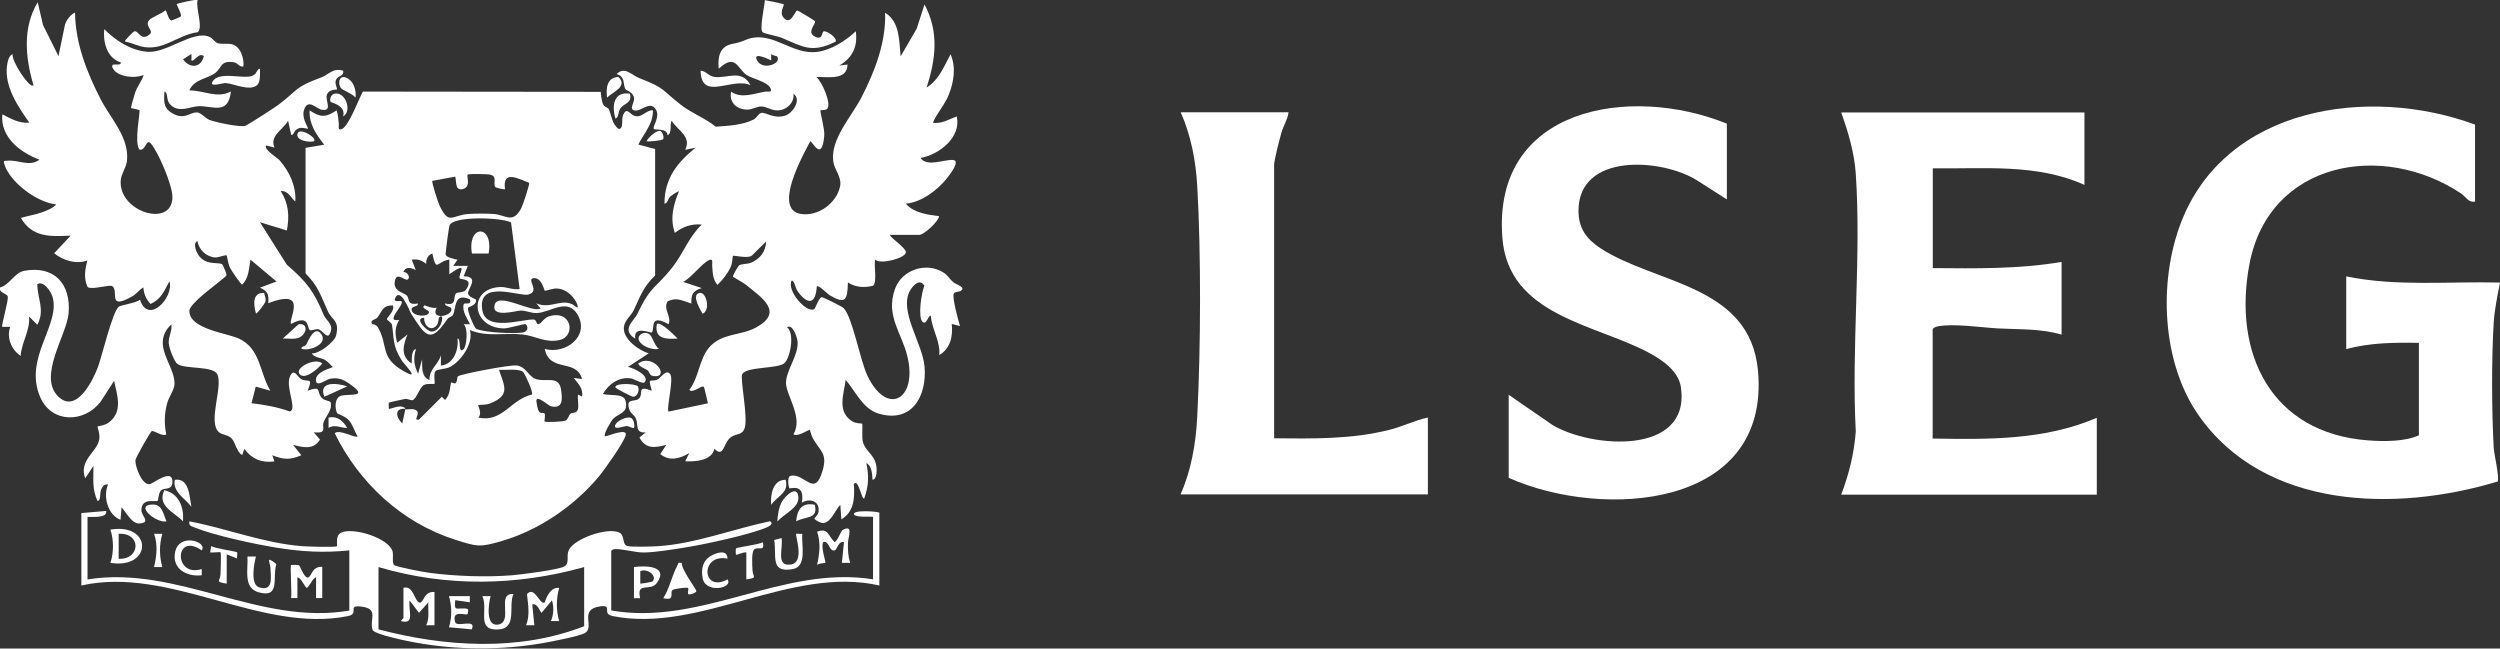 <?xml version="1.0" encoding="UTF-8"?>
<svg id="Layer_2" data-name="Layer 2" xmlns="http://www.w3.org/2000/svg" viewBox="0 0 190.23 49.35">
  <rect x="0" y="0" width="190.23" height="49.35" fill="#333333" stroke="none"/>
  <defs>
    <style>
      .cls-1 {
        fill: #fff;
      }
    </style>
  </defs>
  <g id="Layer_1-2" data-name="Layer 1">
    <g>
      <path class="cls-1" d="M45.71,6.97s.04.72.2,1c.1.18.36.23.4.31.22.44.23,1.14.76,1.53.42,0,.18-.68.35-1.07.32-.71.5.11,1.07.11.41,0,.76-.49,1.19-.46.03,1.05-.68,1.74-1.11,2.61l1.28.34v9.62c-.94.91-1.12,1.58-1.63,2.65-.2.41-.71.77-.75,1.31-.06.9,1.13,1.73,1.89,1.97l-1.58,1.03c.41.07,1.72.68,1.26,1.18-.13.14-.8-.27-1.04-.31-.89-.13-1.7.44-2.12,1.18.41.17,1.55-.07,1.71.5.27.95-.5.97-.93,1.39-.16.16-.77,1.21-.63,1.34.15.03,1.74-.69,1.58-.08-.15.56-1.61,2.63-2.06,3.16-1.86,2.22-4.51,4.04-7.31,4.87-1.71.51-1.93.46-3.63-.09-4.04-1.29-7.29-4.32-9.14-8.09.35-.35,1.53.4,1.74.24-.24-.4-.37-.92-.7-1.27-.26-.27-.83-.45-.85-.49-.18-.3-.23-1.17.28-1.33.66-.19,2.22.17.63-.93-.49-.34-.85-.47-1.45-.37-.29.05-.98.62-1.07.2-.16-.76,1.3-1.02,1.26-1.1-.19-.18-.35-.4-.58-.53-.31-.18-.86-.18-1-.5.56.04,1.74-.88,1.85-1.38.26-1.15-.31-1.12-.63-1.82-.52-1.14-.73-1.92-1.7-2.88v-9.56s1.42-.24,1.42-.24c-.61-.78-1.16-1.55-1.11-2.61.82.55,1.23.55,2.05,0,.13.34.12.68.17,1.02.02.16-.11.54.23.4.53-.22,1.28-2.27,1.6-2.85l18.08.02ZM37.67,14.2c-.16-.27.22-.8-.42-.92-.19-.04-1.6-.06-1.66,0-.12.12.3.95-.39,1.11-.59.13-.45-.53-.56-.95l-1.74.32c-.08.08.44,1.66.55,1.89.73,1.51.91.72,2.21.63.56-.04,1.34-.03,1.9,0,.94.07,1.45.78,2.1-.43.11-.2.67-1.86.6-1.94-.87-.34-2.05-.99-1.83.48-.05.05-.71-.09-.77-.18ZM38.9,16.93c-.73-.39-4.46-.52-4.7.24-.05.14-.31,2.09-.29,2.2.04.23.68.34.9.39l-.32.47h1.11s-.32.79-.32.79c1.27.01.27,1,.34,1.32s.61.37.61.5c0,.43-.55.48-.61.58-.1.17.45,1.52.64,1.61.63.28,2.84.38,3.52.27.4-.07.43-.44.23-.63-.06-.06-1.32.32-1.66.32-2.47-.03-2.77-3.04-.29-3.15.49-.02.97.24,1.48.15l-.65-5.04ZM34.17,19.76c-.94.12-.95,1.03-1.27-.47-.34.11-.49.45-.47.79-.35-.28-.64-.39-1.1-.32l.31.79c-.36-.18-.78-.3-.95.16.26-.08.6.4.32.56-.2.11-.77-.56-.94.02-.26.89.7.97.9,1.21.21.26-.02.75.83.59.04.26-.42.19-.47.39-.13.5.98.7,1.26.39s-.61-.31-.31-.63c.03-.04.69.3.95.16-.54,1.02,1.26.66,1.11.08-.05-.2-.52-.14-.47-.39.94.24.58-.51.83-.76.13-.13.59-.03.77-.3.59-.87-.4-.73-.49-.85-.17-.23.81-1.45-.79-.31v-1.11ZM30.85,31.14c.22.04.56-.08.8.07.42.27-.29.78.23.72l1.74-1.74.24.24c.45-.42.37-1.17.48-1.34,0-.01.25.13.32.07.16-.14.1-.44.18-.52.19-.18,4-.9,4.48-.83.74.1.89.86,1.48,1.04.77.24,1.73-.3,1.89.79.11.73.16,1.5-.78,1.27-.19-.05-1.18-.97-1.09-.34.16,1.22.42.71.61.89.1.1-.04.56.02.62.05.06,1.38.02,1.59-.08.19-.1.22-.37.36-.51.12-.11.46-.03.56-.3.11-.31-.03-.82.02-1.17l.31.16c.1-.64-.29-.97-.63-1.42l.63.08c-.44-1.59-2.45-.45-2.84-2.29,1.59.44,3.43-.97,2.51-2.59-.77-1.35-2.07-.18-3.11-.14-.43.02-.83-.2-1.23-.19-.31,0-2.31.61-1.97-.47.29-.94,2.88.69,3.48.31l-.32-.39c1.16.52,2.06-.59,3.08.31.29.09-.36-1.44-1.58-1.44-.23,0-.82.2-.86.17-.05-.04-.23-1.04-.87-.95-.54.08.54.98-.36,1.24-.66.19-3.92-1.21-3.52,1.2.27,1.64,3.01.68,3.88.7.32,0,.17.46.46.33.18-.08.37-.45.7-.56,1.77-.57,2.1,1.5.85,1.79-1.1.25-1.82-.31-2.83-.42-1.35-.15-2.72.22-4.01-.34.32.99-.69,2.4-1.52,2.82-.33.17-.98.15-1.1.32-.17.24,0,.9-.07.96-.03.03-.54-.05-.79.08-.33.16-.59,1.09-.88,1.16-.14.03-.38-.13-.58-.09s-1.18.24-1.22.28c-.02.02-.01.45,0,.47.03.04.54-.19.88-.18s.36.17.38.18c-.87-.08-.72.66-.24,1.11l.24-1.11ZM34.45,23.99c-.04.08-.3.14-.41.29-1.31,1.96-1.69,1.25-2.77-.43-.07-.11-.8-2.06-1.2-1.17-.17.37.42.18.47.24.28.27-1.34,1.63-.16,1.42-.36.6-.33,1.08-.16,1.74l.79-.63c-.34.8-.55,1.67.32,2.21.02-.3-.06-.99.32-1.11-.21.75-.16,1.2.16,1.89l.31-1.1c.01.6-.08,1.33.56,1.58-.03-.85.66-1.14.87-1.89v.79c.98-.11,1.36-1.21,1.26-2.05.3-.1.01,1.26.47.79.23-.24.36-1.57,0-1.89h.48c-.21-.44-.61-.99-.48-1.5.05-.21.63.13.48-.39-1.27-.56-1.02.69-1.31,1.22ZM29.9,23.24c-.83-.01-.81.46-1.2.94-.12.14-.61.18-.38.48.02.02.29,0,.44.26.81,1.39.11,2.25,1.92,3.3,1.43.83.06-.5-.13-.82-.7-1.16-.55-1.56-.72-2.67-.03-.2-.39-.35-.39-.46,0-.09.64-.67.45-1.03ZM32.27,24.18c-.8,0,.22,1.05.56,1.05.83,0,1.05-1.61.56-1.05-.02.02,0,.37-.15.56-.43.55-1.01.03-.96-.56ZM39.83,28.33c-.31-.32-1.41-.15-1.86-.19.41,1.25.9,1.93-.68,2.56-.31.13-.87.09-.9.12-.04.03.34.65,0,.95,1.83.42,2.46-1.38,4.09-1.75.11-.22-.55-1.58-.65-1.68Z"/>
      <path class="cls-1" d="M4.45,4.27l.5-2.42c.14-.37.4-.72.76-.9.02,2.34.91,4.59,1.97,6.64.76,1.46,2.18,2.9,1.98,4.66-.06.53-.42.94-.47,1.44-.24,2.44,3.98,3.72,3.93,1.26-.02-.88-1.06-3.37-1.65-4.04-.35-.4-.39.61-.86.47-.42-.53.08-2.87,0-2.99-.04-.06-.61-.14-.63-.17-.04-.05.25-1.02.31-1.19.18-.5.5-.85.64-1.33-.66.3-2.08.16-2.37-.56-.18-.46.68-.03.63-.39-1.05-.33-1.36-1.53-1.26-2.53.87.87,1.99,1.6,3.26,1.72,1.5.14,3.51-1.69,4.76-1.13.23.1.4.42.63.48.32.09.7,0,1.04.07.68.15.97,1.07.9,1.7-.32.05-.41-.27-.72-.32-1.03-.17-.92.42-1.41.8-.59.46-1.63.48-1.98,1.34,1.14,0,2.11.64,3.16.08-.2,1.8-1.34,1.1-2.43,1.12-.68.01-1.57.59-2.23-.18-.29-.34-.09-.81-.4-.94-.02.68-.12,1.2.52,1.61,1.03.67,1.47-.13,2.05,0,.24.05.57.44.87.56.47.18,2.36.58,2.72.44.21-.08,2.25-1.39,2.52-1.6,1.57-1.19,1.19-1.32,3.29-2.09.5-.18.86-.75,1.63-.5.09.48-.44.3-.57.78-.06.23.14.59.1.64s-.63-.04-.77.43c-.13.43.46,1.26-.38,1.12-.41-.06-.98-.81-1.3-.13-.35.74.32,1.48.23,1.58-.24-.04-.48-.13-.72-.02-.39.16-.26.44-.54.5l-.24-1.1c-.36.7-1.44,1.14-1.03,2.05l-.63-.16c-.24.28.86.95,1.01,1.12.75.86,1.28,1.98,1.2,3.14-.36-.28-.51-.83-1.11-.79.61.95.67,1.91.47,3l-2.05-.63,2.05,3.24c1.51,1.29,2.06,2.03,2.81,3.83.18.44.85.73.43,1.47-.19.33-.56-.34-.85-.4-.2-.04-.54.14-.64.07-.25-.18.01-1.24-1.43-.47-.27-.29,1.41-2.78-1.74-1.58.07-.64-.04-.93-.63-1.18l1.26-.47-1.98-1.66c-.13.65-.11,1.39-.63,1.89-.11,0-.83-1.07-.93-1.28-.15-.29-.22-.9-.25-.93-.08-.07-.63.16-.86.15-.67-.03-1.28-.59-1.36-1.25-.42.17-.04.97.16,1.19.58.67,1.43.4,1.72.58.04.02.35.75.33.83-.04.19-2.81,2.07-2.83,2.7-.04,1.39,2.86,1.71,3.74,2.11,1.69.77,1.58,2.57,2.42,3.98l-1.11-.31-.32,1.26c1,.12,1.96.29,2.91.63.6-.17-.36-1.85.02-2.68.31-.67.55.06.87.23.49.25.91-.21.47.87,1.14-.42.63.11,1.1.57.21.21.62.19.65.32.16.56-.37,1.04-.54,1.52-.14.41.32.85-.74.76l.47.55c-.51.8-1.26.6-2.05.4l.63.79c-.86.37-1.35.34-2.21,0l.16.47c-1,.12-1.69-.17-2.29-.95l-.16.47c-.45-.27-.51-.96-.8-1.26s-.67-.26-.95-.47c-.92-.73.32-3.49-.15-4.43-.32-.64-2.45-.37-3.02-.77-.27-.19-.64-1.22-.67-1.56-.04-.55.28-.94.2-1.46-1.61,1.53.26,3.08.24,4.51,0,.47-.43.99-.56,1.49-.22.81-.23,1.56-.07,2.38-.31.18-.96-.34-1.11-.25-.11.07-1.24,2.04-1.24,2.22-.02.47.52,1.96,1.13,1.8.24-.06,1.66-1.18,1.69-.22.02.76-.6.45-.87.71-.2.2-.19.73-.25.78-.15.13-1.25-.27-1.24.73,0,.42.74.93-.13,1-.6.05-1.03-.84-1.38-1.23l-.08.95c-.98-.37-1.34-1.77-.95-2.68-.28-.06-.41.13-.51.35-.15.32,0,.83-.28.91-.44-.87-.31-1.74-.32-2.68l-.63.95c-.5-1.4.91-2,1.07-2.96.08-.47-.16-.95-.13-.99.03-.03.54-.06.87-.31,1.08-.84.63-2.06.39-3.16l-1.02,1.58c-1.24,1.63-3.72,1.66-4.59-.32-1.33-3.01,1.61-5.58.91-7.7-.13-.39-.68-1.22-1.14-.91.01,1.15.6,1.95,0,3.08l-.63-.63c.1,1.05-.57,1.96-.64,3-.71-.47-1.09-1.42-.79-2.21H.17c-.09-.08.48-1.96.42-2.3-.04-.25-.72-.28-.58-.7.71-.18,1.09-1.12,1.82-1.26,2.31-.43,3.58,1,3.39,3.23-.14,1.65-2.36,4.8-.79,6.33,1.37,1.34,2.62-1.18,3.01-2.21.31-.8,1.12-4.29,1.61-4.63.15-.11,1.3-.28,1.61-.52.61,1.92,2.6-.17,2.23-1.41-.38.72-.62,1.36-1.43,1.73-.33-.33-.53-.79-.55-1.26-.32.18-.51.48-.83.67-1.96,1.11-1-.36-1.53-.76-.2-.16-1.48.29-1.88.07-.31-.66-.21-1.35-.02-2.03-.86.31-1.84.01-2.53-.55l1.26-1.34c-1.54.07-2.94.15-3.79-1.35.54-.16,1.09-.24,1.62-.43.29-.1.89-.34,1.06-.6-1.45-.13-3.55-1.7-3.95-3.09-.08-.29.04-.21.23-.23.79-.1,1.7.5,2.45-.08C1.55,11.61,0,10.43.18,8.7c.64.33,1.3.71,2.05.63-.86-1.23-1.89-2.72-1.7-4.3.03-.27.13-.82.44-.91-.16.43,1.29,2.68,1.58,2.37-.62-2.08-.85-4.38.32-6.32l.4,1.73,1.18,2.37ZM14.56,4.59s.03-.35,0-.48l-.63.4c.5.72,1.37.67,1.58-.24-.38-.33-.78.51-.95.32Z"/>
      <path class="cls-1" d="M67.69,17.86c.17.33,1.25,1,1.24,1.34,0,.42-1.93.97-2.35.55-.08.42.17,1.77-.15,1.99-.65.17-1.35.13-1.91-.25-.04,1.33-.16,1.7-1.38.98-.21-.13-.84-.81-.99-.67-.08,1.35-.68,1.42-1.43.4-.24-.33-.21-.72-.47-.87-.44.75,1.12,2.54,1.71,2.19.08-.05.36-.89.57-.91.09,0,1.55.71,1.67.84.7.77,1.22,3.91,1.81,5.15,1.5,3.13,3.82,1.78,3.04-1.46-.44-1.85-1.68-3.09-.95-5.15.52-1.47,2.4-2.09,3.71-1.24.34.22.44.48.71.71.23.2,1.01.39.59.67-.13.09-.51.05-.55.25-.08.4.34,1.94.49,2.43l-.63-.16c.1.94-.1,1.87-.95,2.37.1-1.05-.57-1.96-.64-3-.23-.03-.32.76-.63.47-.37-.34-.09-2.24.14-2.75-.36-.57-.85-.03-1.07.33-.93,1.54.93,4.04,1.08,5.82.2,2.3-1.01,4.37-3.56,3.56-1.14-.36-1.71-1.7-2.44-2.54-.14,1.07-.7,2.45.54,3.17.27.16.69.13.71.16.05.05-.02,1,.04,1.3.19.94,1.14,1.04,1.06,2.39,0,.14-.08.6-.31.57-.03-.41-.04-1.06-.47-1.26.21.97.18,1.75-.16,2.69-.23.07-.43-1.55-.79-1.1.07,1.04.04,2.1-.95,2.69l-.08-1.11c-.38.38-.69,1.33-1.29,1.39-.19.02-.68-.24-.68-.36,0-.03.28-.24.31-.49.13-.8-.64-1.08-1.27-.7.28-1.52-.89-1.03-.95-1.1-.04-.05-.2-.87.09-.94,1.07-.26,1.83,1.72,2.44-.39.38-1.3-.14-1.44-.73-2.45-.11-.18-.21-.62-.23-.64-.11-.08-.92.56-1.26.31.77-1.24-.53-2.92-.56-3.87s.96-2.13.88-3.16c-.03-.37-.39-1.39-.8-1.11.6.48.24,2.33-.2,2.73-.47.44-2.85.25-3.21.83-.19.31.46,3.29.18,4.12-.19.56-.62.38-1.05.69-.58.42-.52,1.61-1.25.88-.2.9-1.44.99-2.22.95l.31-.63c-.7.43-1.52.66-2.21.08l.47-.71c-.86.25-1.59.34-2.05-.55l.47-.39c-.83.07-.53-.55-.75-1.07-.1-.23-.39-.38-.48-.63-.34-.97.42-.57.72-.87.39-.39-.24-1.05.98-.6-.34-1.14-.11-.59.47-.87.18-.09.65-.83.94-.37.26.42-.32,2.64-.14,2.83l3-.63c-.06-.2-.27-1.22-.32-1.26-.18-.13-.83.53-1.1.24.74-.96.74-2.32,1.51-3.23.95-1.11,2.39-.88,3.55-1.51,2.18-1.18.47-2.26-.72-3.24-.22-.18-.99-.59-1.02-.64-.03-.04.38-.81.48-.86.21-.13.61-.08.9-.2.69-.3,1.11-.83,1.15-1.62l-1.07,1.06c-.27.28-1.4-.02-1.46.04-.03.03-.03.55-.17.85-.23.49-.62.99-1.01,1.36-.39-.48-.35-.95-.4-1.5-.01-.14.1-.54-.23-.39-.55.24-1.35,1.35-1.98,1.66l1.42.47c-.67.21-.82.46-.79,1.18-.65-.2-1.1-.51-1.8-.18-.39.6.33,1.17.06,1.75-1.49-.83-1.02.32-1.27.63-.05.07-1.43-.58-1.26.47-1.12-.69-.1-1.32.19-1.94,1-2.13,1.39-1.9,2.65-3.51.79-1.01,1.25-2.32,2.22-3.23-.77-.08-1.45.16-2.05.63-.38-1.12-.12-2.11.31-3.16-.03-.04-.54.29-.64.38-.22.2-.21.54-.46.56,0-1.9.96-3.13,2.37-4.26l-.79.16c.49-1.02-.53-1.43-1.03-2.21-.18.27.07.94-.32,1.1,0-.55-.93-.38-1.03-.47-.17-.17.58-.99.08-1.58-.46-.55-1.07.29-1.58.16-.46-.12.13-.66-.04-1.06s-.55-.43-.63-.56c-.2-.32.02-.96-.67-1.14.61-.63,1.16.09,1.74.31,2,.77,1.65.86,3.17,2.04.83.64,1.82.99,2.63,1.65.96-.07,2-.11,2.88-.54.22-.11.38-.47.59-.51.33-.07.95.48,1.81.21.58-.18,1.29-1.23.63-1.67.11.62-.45,1.18-1.04,1.26s-.97-.29-1.4-.29c-.35,0-.7.25-1.09.24-.8-.02-1.37-.55-1.21-1.37.76.56,1.72.15,2.61,0,.15-.03.54.11.4-.23-.22-.53-1.39-.74-1.82-1.03-.72-.48-.83-1.69-2.13-.48-.09-.87.06-1.7,1.03-1.89.88-.17.86-.28,1.32-.41,1.81-.51,3.27,1.26,5.14,1.02,1.06-.14,2.18-.85,2.94-1.57.16,1.18-.26,2.02-1.26,2.61l.63-.08c-.02,1.24-1.52.92-2.37.95.43.34,1.22,2.15.79,2.45-.14.09-.44.05-.47.08-.07.07.33,1.43.28,1.93-.18,2.12-.93.34-1.07.44-.55,1.04-2.87,5.19-.7,5.52,1.29.2,2.69-.8,2.97-2.08.16-.73-.43-1.25-.52-1.95-.2-1.67,1.38-3.37,2.13-4.8,1.02-1.97,1.9-4.23,1.82-6.48,1.14.7,1.06,2.15,1.18,3.32l1.22-2.1.6-1.85c1.11,2.09.86,4.15.16,6.32.94-.58,1.32-1.61,1.82-2.53.43.97.25,2.09-.12,3.04-.3.79-.9,1.4-1.23,2.17.67.1,1.22-.26,1.82-.48.37,1.57-1.34,2.92-2.76,3.16.52.7,1.7.13,2.45.15.66.02-.24,1.14-.4,1.35-.73.94-1.95,1.86-3.16,1.98.57.69,1.69.85,2.53.95-.07.44-1.17,1.42-1.5,1.42h-2.29ZM59.14,4.29s-.37-.09-.46-.17v.48s-1.36-.7-1.11-.08c.37.92,1.97.32,1.56-.22Z"/>
      <path class="cls-1" d="M188.33,9.49v5.85c-.51.09-.69-.36-1.05-.61-5.98-3.99-14.61-2.47-16.11,5.34-1.3,6.81,1.63,12.88,9.02,13.44,1.2.09,2.82.1,3.87-.39v-7.03c-1.86-.04-3.73-.01-5.53.47v-5.53c3.84.79,7.8.37,11.7.47-.19.99-.42,2.06-.48,3.07-.17,2.81-.15,6.67,0,9.49.03.49.46,2.33.3,2.58-7.71,2.33-17.76,2.16-22.78-5.08-2.77-3.99-3.03-10.06-1.35-14.53,3.37-8.94,14.33-10.53,22.41-7.55Z"/>
      <path class="cls-1" d="M158.61,8.54v5.53c-3.62-1.64-7.67-1.21-11.54-1.26v7.59c3.28.03,6.56.08,9.8-.47v5.53c-1.63-.47-3.19-.38-4.83-.47-1.29-.07-3.33-.39-4.58-.16-.13.02-.4.13-.4.24v8.3c4.26.07,8.51.13,12.49-1.58v5.85h-19.45c.59-1.55.99-3.15,1.11-4.81-.34-6.41.43-13.25,0-19.61-.11-1.61-.57-3.16-1.11-4.66h18.5Z"/>
      <path class="cls-1" d="M131.41,15.18l-2.27-1.45c-2.69-1.69-9.04-2.13-9.03,2.32,0,1.31.61,2.14,1.66,2.83,4.16,2.74,11.41,2.75,12,9.34.94,10.53-11.85,11.32-18.97,8.14v-6.32l3.32,2.29c2.92,1.77,10.5,2.37,9.79-2.83-.17-1.28-1.46-2.14-2.52-2.7-4.08-2.15-10.61-2.81-11.07-8.69-.79-9.98,9.74-11.68,17.08-8.7v5.77Z"/>
      <path class="cls-1" d="M98.05,8.54c-.07.56-.4,1.04-.55,1.58-.14.49-.55,2.06-.55,2.45v20.78c2.94.03,5.9.08,8.76-.64,1-.25,1.93-.72,2.94-.94v5.85h-18.82c.82-1.85,1.17-3.9,1.27-5.92.27-5.25.3-12.31,0-17.55-.11-1.92-.48-3.86-1.26-5.61h8.22Z"/>
      <path class="cls-1" d="M6.18,39.04l1.9-.16c.13.64-1.42.39-1.42.47v4.74c6.84-1.1,13.09,3.54,19.92,2.37v-4.58c-1.94.2-3.65.1-5.56-.21-1.67-.27-4.69-.92-6.21-1.53-.24-.1-.46-.12-.4-.47,2.86.54,5.69,1.68,8.62,1.89.36.03,2.52.1,2.61,0,.06-.06-.16-.8.32-1.03.89-.44,3.68.42,3.92,1.46.06.27-.06.88.12,1.01.22.15,2.27.54,2.7.59,1.96.26,4.34.34,6.3.18.68-.06,3.46-.41,3.92-.66s.15-.77.35-1.23c.4-.91,3-1.79,3.87-1.35.4.2.2.88.57,1.01.3.1,1.91.05,2.35.02,2.85-.18,5.75-1.32,8.54-1.9.26.17-.01.36-.19.44-1.25.57-4.88,1.34-6.34,1.57-.88.14-2.27.37-3.12.37-.61,0-1.47-.26-2.12-.26-.13,0-.32.06-.32.17v4.5c6.84,1.21,13.07-3.46,19.92-2.37v-4.74c0-.07-1.17.06-1.42-.16-.31-.43,1.9-.26,1.9-.16v5.53c-6.72-1.53-13.66,3.65-20.28,2.33-.91-.18.07-.88-.97-.74-1.65.23-.38,1.57-1.14,2.02-.41.25-2.57.66-3.19.77-3.15.55-6.53.54-9.68-.03-.52-.09-3.18-.62-3.3-.97-.27-.8.54-1.63-.91-1.78-1.06-.11-.05.55-.97.73-6.61,1.33-13.56-3.84-20.28-2.33v-5.53ZM44.45,43.15c-5.14,1.44-10.52,1.52-15.65,0v4.74c5.08,1.34,10.7,1.69,15.65-.24v-4.5Z"/>
      <path class="cls-1" d="M59.63.32c.09.09-.37.6,0,1.03.55.64.86-.55,1.03-.55.08,0,1.29.74,1.34.8.14.21-.67.83,0,1.18.6.31.53-.3.65-.38.2-.14,1.12.51.93.77-1.81.9-2.48.39-4.07-.28-.37-.16-1.27-.3-1.47-.43-.28-.19.14-1.99.16-2.45.21.04,1.37.26,1.42.32Z"/>
      <path class="cls-1" d="M15.04,0c-.18.57.45,2.12,0,2.45-1.48.2-2.48,1.33-4,1.14-.51-.06-1.03-.34-1.54-.43-.04-.05.62-.76.73-.78.33-.06.49.81,1.17.22.32-.28-.37-.57-.09-1.02.17-.26,1.01-.54,1.27-.79.11-.03.22.75.47.77.04,0,.69-.27.71-.31.1-.14-.35-.9-.31-.94.06-.06,1.52-.38,1.58-.32Z"/>
      <path class="cls-1" d="M22.15,42.99s.49-.03.6.03c.1.06.34.8.59.91.26.12.37-.47.62-.64.19-.13.33-.18.56-.15v2.37h-.47s0-1.58,0-1.58c-.26.03-.54.79-.71.79-.13,0-.42-.77-.71-.79v1.58s-.48,0-.48,0c.07-.36-.09-2.44,0-2.53Z"/>
      <path class="cls-1" d="M64.09,40.34c.88-.48.45.48.43.98-.01.53.01,1,.17,1.51h-.63s.16-1.58.16-1.58c-.43-.12-.51.58-.71.63-.44.11-.4-.77-.87-.63-.21.36.22,1.52.16,1.58-.02.02-.48.02-.63.16.19-.82.3-1.73,0-2.53.86-.32.82.3,1.34.79.24-.12.48-.85.59-.91Z"/>
      <path class="cls-1" d="M8.4,42.83c.26-.76.26-1.77,0-2.53,3.21-.55,3.22,3.04,0,2.53ZM9.03,42.52c1.68.08,1.74-2.01,0-1.9v1.9Z"/>
      <path class="cls-1" d="M51.88,42.83c-.07.45,1.1,2.01,1.11,2.13,0,.17-.54.33-.63.24-.04-.04.05-.41,0-.46-.08-.07-1.03.06-1.16.14-.31.18.28.86-.73.64.47-.73.67-1.75,1.07-2.48.1-.18,0-.27.35-.2Z"/>
      <path class="cls-1" d="M57.1,6.48c-1.37-.64-3.74,1.27-3.79-1.1.43.03.57.39,1.04.47.96.15,2.1-.63,2.76.64Z"/>
      <path class="cls-1" d="M19.47,42.36c-.14.57-.45,2.13.27,2.34,1.06.31.87-.73.84-1.48-.02-.43-.42-.99.45-.3-.33.99.35,2.62-1.35,2.15-1.19-.33-.79-1.73-.85-2.72h.63Z"/>
      <path class="cls-1" d="M19.59,6.45c-.55.54-1.8-.09-2.42-.13-.22-.01-1.22.33-1.02-.07.44-.88,2.28-.22,3.01-.47.43-.15.32-.47.62-.56,0,.33.05.98-.19,1.23Z"/>
      <path class="cls-1" d="M61.05,40.62c-.09.81.39,2.47-.71,2.68-1.79.34-1.22-1.05-1.43-2.21l.56-.15c.14.79-.46,2.16.68,2.02s.33-2.25.43-2.34c.04-.03.34.02.47,0Z"/>
      <path class="cls-1" d="M48.24,43.15c.89-.13,2.66-.09,1.75,1.2-.5.71-1.59-.13-1.28,1.17h-.47v-2.37ZM49.66,44.24c.37-.44-.42-1.02-.94-.78v.95c.16,0,.91-.13.94-.17Z"/>
      <path class="cls-1" d="M15.35,41.88c-2.09-1.45-2.15,2.1,0,1.42v.47c-1.13.15-2.3-.5-2.02-1.78.32-1.48,2.5-.76,2.02-.11Z"/>
      <path class="cls-1" d="M55.36,42.51c-2.09-.43-1.98,2.64,0,1.58.47.66-1.66,1.1-1.89-.08-.14-.7,0-1.36.64-1.72.44-.25,1.24-.5,1.25.22Z"/>
      <path class="cls-1" d="M13.93,39.67c-.69-.71-2.01-1.18-1.42-2.37,1.12.26,1.49,1.3,1.42,2.37Z"/>
      <path class="cls-1" d="M58.05,41.25c.16.76-.33.33-.64.54-.25.17-.17,1.23-.15,1.6.02.54.43.56-.47.7v-2.05c-.19-.07-.73.23-.79.16-.02-.02-.02-.46,0-.47.07-.08,1.76-.3,2.06-.47Z"/>
      <path class="cls-1" d="M17.25,44.41c-.91-.14-.5-.17-.47-.71.01-.27.06-1.61,0-1.67-.05-.05-.62.04-.79,0l.08-.48c.28.19,1.91.4,1.97.48.04.04-.02.34,0,.47l-.79-.32v2.21Z"/>
      <path class="cls-1" d="M59.15,39.67c.02-.47.11-1.07.34-1.48.27-.49,1.21-1.34,1.26-.34.04.81-1.08,1.24-1.59,1.82Z"/>
      <path class="cls-1" d="M14.56,38.56c-.5-.66-1.44-1.14-1.26-2.05,1.09-.17,1.12,1.26,1.26,2.05Z"/>
      <path class="cls-1" d="M12.67,39.67c-.8.16-2.49-1.28-1.03-1.28.72,0,.79.76,1.03,1.28Z"/>
      <path class="cls-1" d="M47.93,7.12c.19.75-.43.72-.71,1.11-.21.28-.12.72-.39.79-.29-.95-.14-2.09,1.1-1.89Z"/>
      <path class="cls-1" d="M62,38.41c.27,1.12-.67.85-1.42,1.26.08-.91.44-1.46,1.42-1.26Z"/>
      <path class="cls-1" d="M59.78,36.51c.26,1-.57,1.17-1.1,1.9-.07-.78.14-1.92,1.1-1.9Z"/>
      <path class="cls-1" d="M22.94,26.55c-.03-.23.24-.13.37-.35.12-.19.62-1.52,1.14-.77s-.89,1.32-1.51,1.11Z"/>
      <path class="cls-1" d="M49.29,28.19c-.24-.17-.65-.28-.73-.53,1.18-.83,2.47,1.11,1.18.96-.35-.04-.32-.34-.45-.43Z"/>
      <path class="cls-1" d="M26.11,8.86c.24-.83-.89-1.04-.95-1.11-.1-.15.01-.54.25-.61.84-.25,1.44,1.3.69,1.73Z"/>
      <path class="cls-1" d="M46.19,7.43c-.08-.7-.03-1.52.86-1.58.77.73-.44,1.15-.86,1.58Z"/>
      <path class="cls-1" d="M24.52,27.66c-.28.37-1.36,1.32-1.74.79-.35-.49,1.24-1.27,1.74-.79Z"/>
      <path class="cls-1" d="M48.54,29.41c.14.21,0,.79-.38.78-.08,0-1.34-.64-1.34-.72,0-.37,1.59-.27,1.72-.07Z"/>
      <path class="cls-1" d="M27.05,7.43c-.21-.3-1-.56-1.12-.74-.27-.39-.09-1.13.58-.69.44.29.61.93.54,1.43Z"/>
      <path class="cls-1" d="M26.42,29.4l-1.74.79c-.47-1.19.93-1.06,1.74-.79Z"/>
      <path class="cls-1" d="M49.47,25.49c.17.17.36.84.67,1.06-.49.1-1.29-.18-1.51-.63-.21-.42.45-.82.84-.43Z"/>
      <path class="cls-1" d="M21.52,25.76l1.2-1.09c.8-.09.59.77.06,1.01-.4.17-.85.06-1.26.08Z"/>
      <path class="cls-1" d="M51.56,25.76c-.89.06-1.78.04-1.58-1.1.24-.25,1.36.88,1.58,1.1Z"/>
      <path class="cls-1" d="M12.35,40.62c-.24.83-.23,1.7,0,2.53h-.63c.2-.8.3-1.74,0-2.53h.63Z"/>
      <path class="cls-1" d="M53.46,23.87c-.15-.27-.89-1.45-.24-1.58.56-.11.85,1.37.24,1.58Z"/>
      <path class="cls-1" d="M20.1,22.29c.03.22.16.4.1.64-.05.18-.52.8-.72.94-.18-.66-.32-1.63.63-1.58Z"/>
      <path class="cls-1" d="M48.24,32.56c-.06.06-.41-.15-.57-.14-.18,0-1.03.35-.85-.09.13-.3.83-.65,1.16-.54.29.09.33.69.26.78Z"/>
      <path class="cls-1" d="M26.42,32.56c-.52.02-.93-.31-1.42,0v-.79c.68-.13,1.09.24,1.42.79Z"/>
      <path class="cls-1" d="M23.89,10.75c-.34.1-1.36-.04-1.26-.55.11-.59,1.55.31,1.26.55Z"/>
      <path class="cls-1" d="M50.46,10.59c-.07.1-1.05.2-1.26.16.1-.28.76-.84,1.02-.79.19.04.33.5.24.63Z"/>
      <path class="cls-1" d="M37.18,19.29h-1.27c-.38-2.23,1.67-2.24,1.27,0Z"/>
      <path class="cls-1" d="M30.69,44.73c.76-.21.84.95,1.19,1.11.26.12.37-.47.62-.64.19-.13.33-.18.56-.15v2.53h-.63c.27-.54.13-1.16.16-1.74l-.71.79-.71-.94c-.12.77.43,1.84-.63,1.58-.08-.06.16-.2.16-.24v-2.29Z"/>
      <path class="cls-1" d="M42.55,44.73c-.23.82-.24,1.7,0,2.53h-.63c.21-.48.24-1.08.08-1.58l-.79.95c-.07.03-.31-.8-.71-.63l.16,1.58h-.63c.31-.74.15-1.59.07-2.37.58-.68.98.88,1.35.63.16-.5.5-1.2,1.11-1.1Z"/>
      <path class="cls-1" d="M39.07,45.2c-.42.92.35,2.63-1.19,2.7-1.68.07-.7-1.55-1.18-2.54h.63c-.15.56-.4,2.28.53,2.17,1.27-.15-.15-2.43,1.21-2.33Z"/>
      <path class="cls-1" d="M35.75,45.36v.47s-1.11-.16-1.11-.16c-.08.85.03.6.72.63.33.02.28.09.23.4-.03.22-1.25-.4-.96.63.13.46,1.64-.32,1.27.56l-1.74-.16c.24-.78.23-1.59,0-2.37h1.58Z"/>
    </g>
  </g>
</svg>